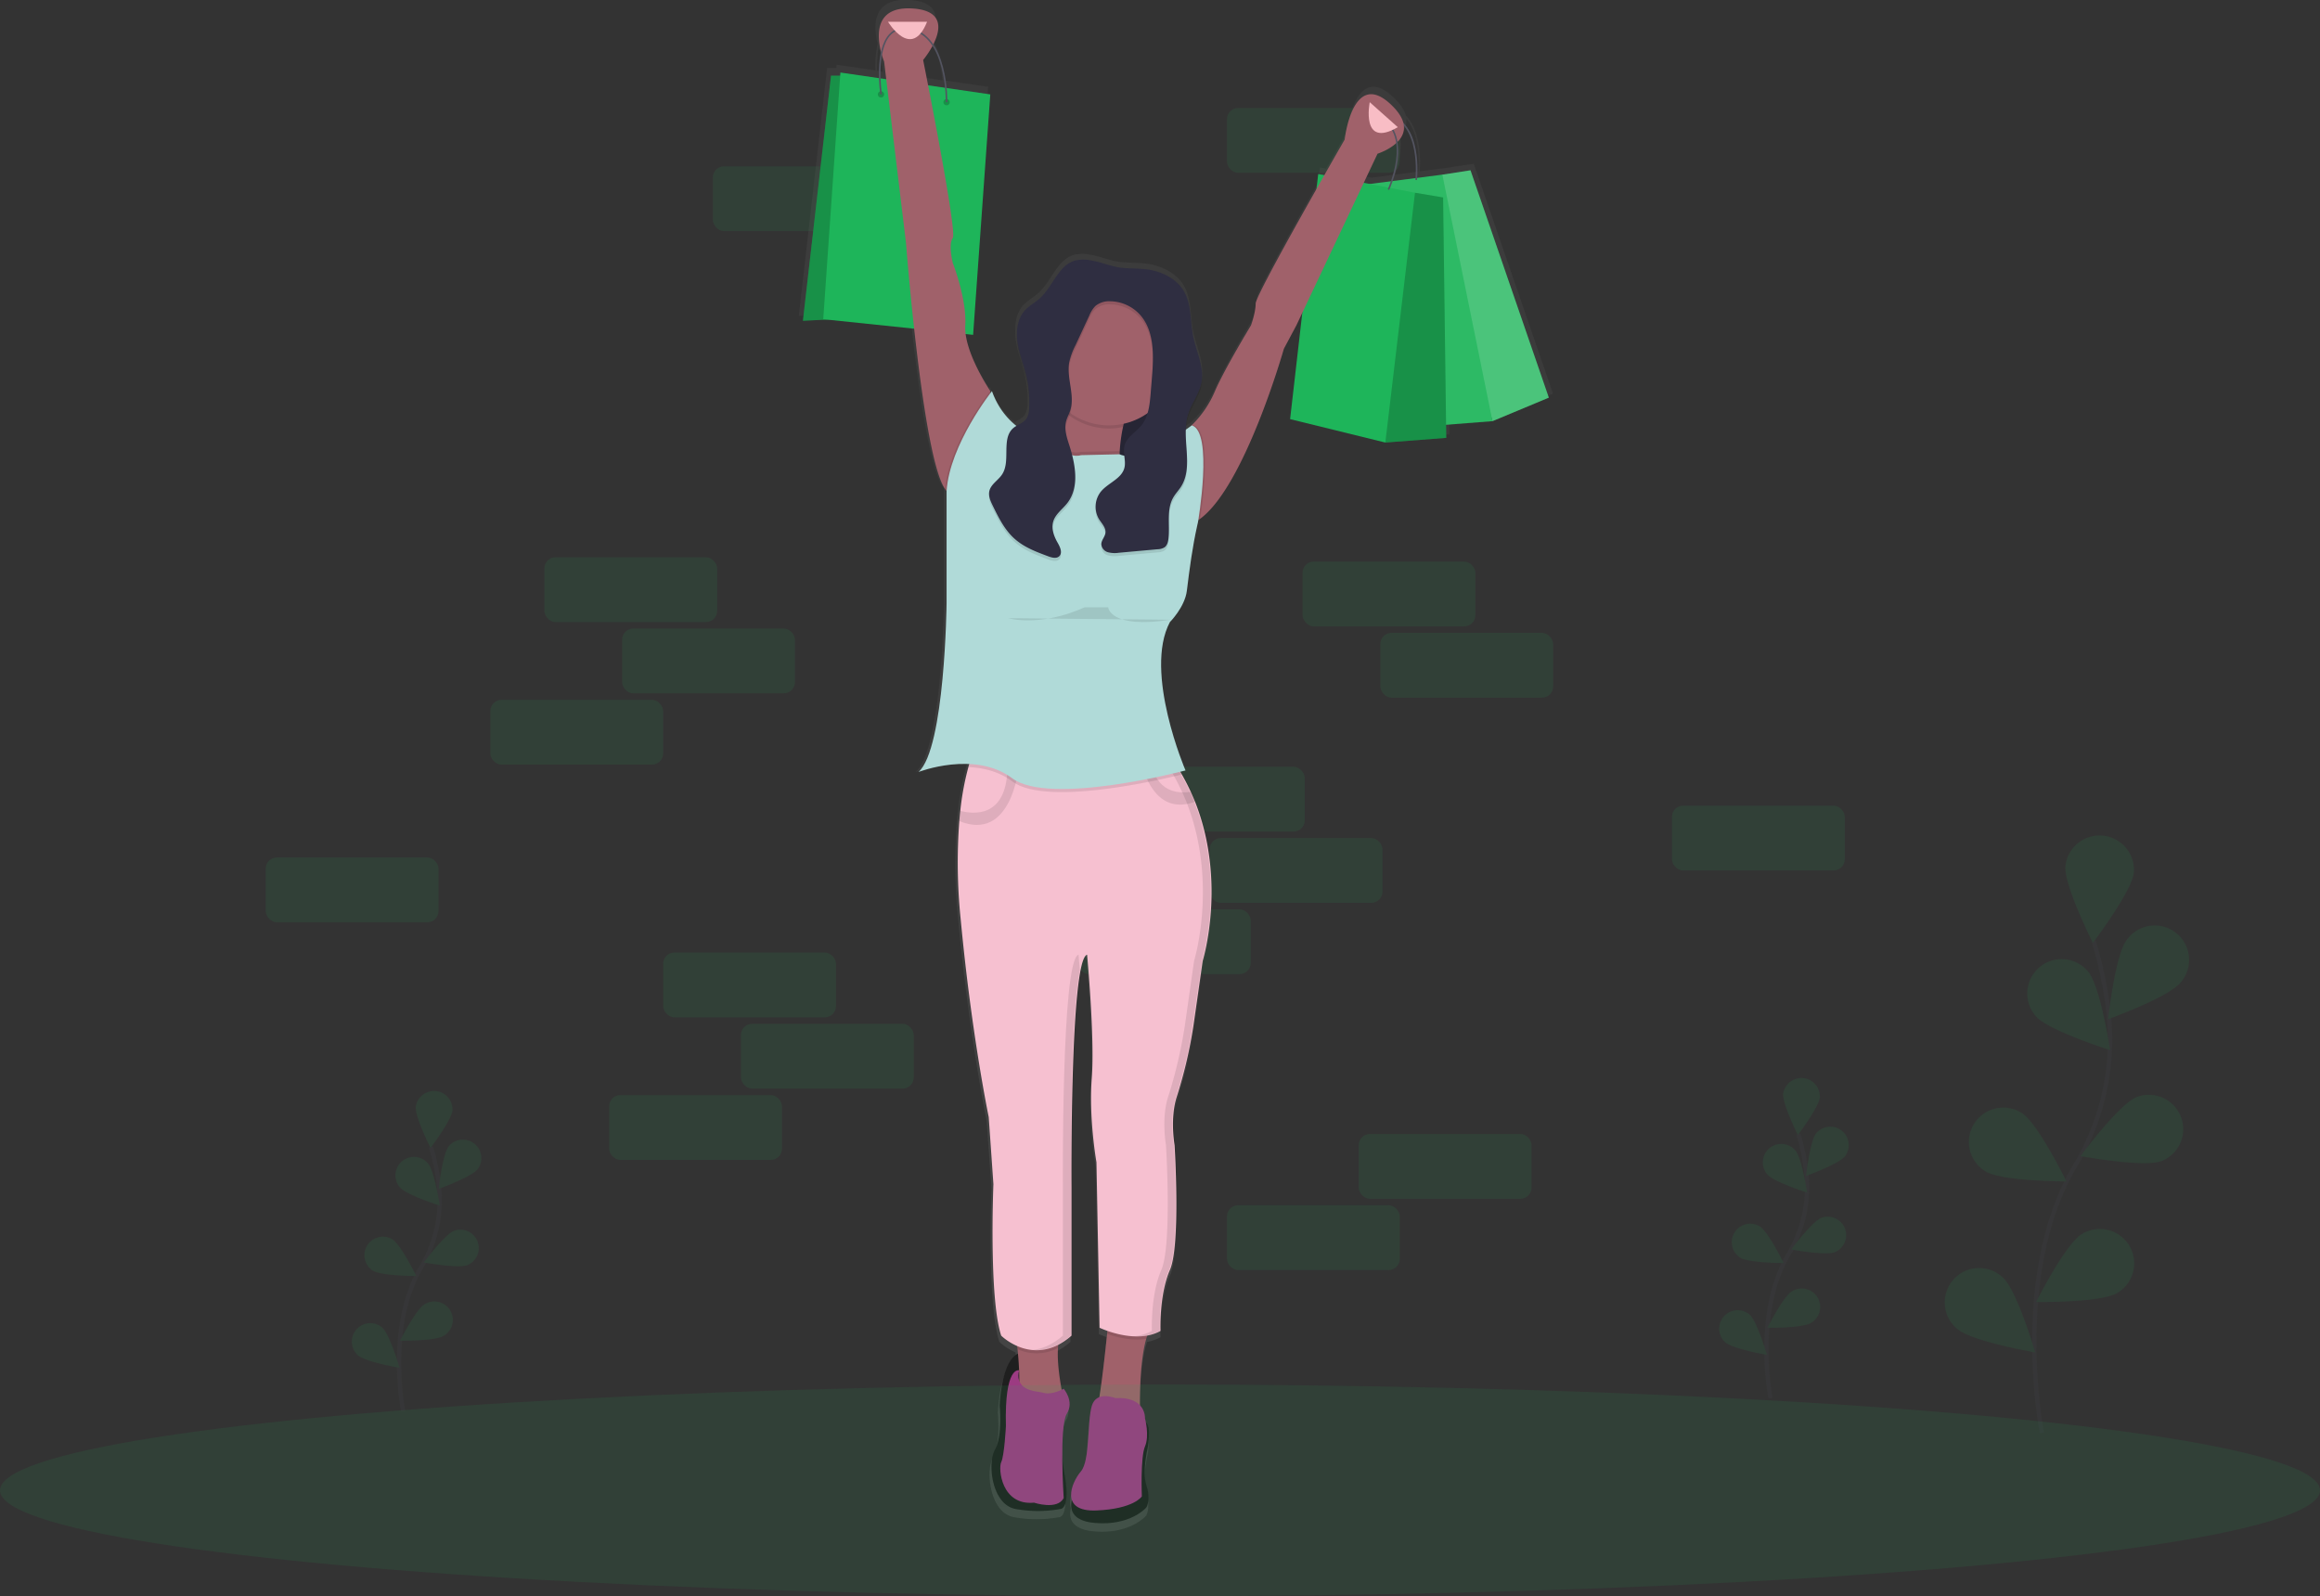 <?xml version="1.0" encoding="UTF-8" standalone="no"?>
<svg
   xmlns:dc="http://purl.org/dc/elements/1.1/"
   xmlns:cc="http://creativecommons.org/ns#"
   xmlns:rdf="http://www.w3.org/1999/02/22-rdf-syntax-ns#"
   xmlns:svg="http://www.w3.org/2000/svg"
   xmlns="http://www.w3.org/2000/svg"
   xmlns:sodipodi="http://sodipodi.sourceforge.net/DTD/sodipodi-0.dtd"
   xmlns:inkscape="http://www.inkscape.org/namespaces/inkscape"
   id="c9533a1a-3341-4132-b58a-1916f0ec6876"
   data-name="Layer 1"
   width="1074"
   height="739"
   viewBox="0 0 1074 739"
   version="1.1"
   sodipodi:docname="successful_purchase.svg"
   inkscape:version="0.92.5 (2060ec1f9f, 2020-04-08)">
  <rect x="0" y="0" width="1074" height="739" fill="#333333" stroke="none"/>
  <sodipodi:namedview
     pagecolor="#ffffff"
     bordercolor="#666666"
     borderopacity="1"
     objecttolerance="10"
     gridtolerance="10"
     guidetolerance="10"
     inkscape:pageopacity="0"
     inkscape:pageshadow="2"
     inkscape:window-width="1360"
     inkscape:window-height="715"
     id="namedview202"
     showgrid="false"
     inkscape:zoom="0.39503172"
     inkscape:cx="801.81782"
     inkscape:cy="255.95769"
     inkscape:window-x="0"
     inkscape:window-y="24"
     inkscape:window-maximized="1"
     inkscape:current-layer="c9533a1a-3341-4132-b58a-1916f0ec6876" />
  <defs
     id="defs9">
    <linearGradient
       id="cf277671-cf0a-49c3-95f9-02fb51e7bec0"
       x1="607.35"
       y1="789.64"
       x2="607.35"
       y2="80.5"
       gradientUnits="userSpaceOnUse">
      <stop
         offset="0"
         stop-color="gray"
         stop-opacity="0.25"
         id="stop2" />
      <stop
         offset="0.54"
         stop-color="gray"
         stop-opacity="0.12"
         id="stop4" />
      <stop
         offset="1"
         stop-color="gray"
         stop-opacity="0.1"
         id="stop6" />
    </linearGradient>
  </defs>
  <title
     id="title11">successful purchase</title>
  <rect
     x="330"
     y="77"
     width="80"
     height="30"
     rx="5.17"
     ry="5.17"
     fill="#1eb55a"
     opacity="0.1"
     id="rect13" />
  <rect
     x="568"
     y="50"
     width="80"
     height="30"
     rx="5.17"
     ry="5.17"
     fill="#1eb55a"
     opacity="0.1"
     id="rect15" />
  <rect
     x="524"
     y="355"
     width="80"
     height="30"
     rx="5.17"
     ry="5.17"
     fill="#1eb55a"
     opacity="0.1"
     id="rect17" />
  <rect
     x="560"
     y="388"
     width="80"
     height="30"
     rx="5.17"
     ry="5.17"
     fill="#1eb55a"
     opacity="0.1"
     id="rect19" />
  <rect
     x="774"
     y="373"
     width="80"
     height="30"
     rx="5.17"
     ry="5.17"
     fill="#1eb55a"
     opacity="0.1"
     id="rect21" />
  <rect
     x="123"
     y="397"
     width="80"
     height="30"
     rx="5.17"
     ry="5.17"
     fill="#1eb55a"
     opacity="0.1"
     id="rect23" />
  <rect
     x="499"
     y="421"
     width="80"
     height="30"
     rx="5.17"
     ry="5.17"
     fill="#1eb55a"
     opacity="0.1"
     id="rect25" />
  <path
     d="M781.91,262.71,745.25,156.29l-13.18,2-11.8,1.51c.3-4,.82-18.36-6.5-25.89-.71-2.58-2.58-5.51-6.18-8.81-17.54-16.08-21.19,16.81-21.19,16.81s-4,6.94-9.51,16.64L674,158l-.82,7.16c-12.2,21.57-28.41,50.76-28.41,53.5,0,4.39-2.19,10.23-2.19,10.23s-12.42,20.46-16.81,30.7a49.09,49.09,0,0,1-11,16.08s-1.06.81-2.8,2a25,25,0,0,1,1-5.71c1.6-5.23,5.32-9.71,6.31-15.09a17.62,17.62,0,0,0,.26-3.91c.23-6.31-2.84-12.52-4.12-18.83-1.49-7.31-.69-15.36-4.59-21.71-3-4.85-8.32-7.87-13.85-9.26-5.08-1.27-10.08-.82-15.2-1.36-4.7-.5-9.19-2.58-13.89-3.35a17.93,17.93,0,0,0-7.62,0c-7.95,2.19-10.44,12.21-16.58,17.72-2.21,2-4.92,3.38-6.92,5.57-2.91,3.19-3.92,7.64-3.77,12a25.56,25.56,0,0,0,.26,4.37c.76,5.23,2.78,10.18,4,15.31a53,53,0,0,1,1.49,11.59c0,.88,0,1.76-.08,2.63a9.23,9.23,0,0,1-1.35,5c-1.11,1.53-2.94,2.27-4.57,3.25a35.45,35.45,0,0,1-11.52-16.34s-.27.34-.73,1v-1s-10-14.68-11.52-26.67l3.48.36,8-112.55-20.43-3c-.57-5.81-2.12-14.24-6.23-20.39,3.43-6.76,5.16-15.91-9.88-16.82-17.6-1.07-16.52,12.64-14.65,20.14a50.45,50.45,0,0,0-1,12.45l-18-2.62-.1,1.46h-4.28L432.79,226.73l11.16-.56,40.9,4.26c3.27,29.73,8.41,66.47,14.51,75.13a7.39,7.39,0,0,0,.67.83V359s-.73,68-13.16,78.93a65,65,0,0,1,23.78-3.73c-.14.45-.28.93-.42,1.44a127.58,127.58,0,0,0-3.79,20.48q-.26,2.29-.47,4.78a257.87,257.87,0,0,0,.63,45.73c5.12,54.08,13.16,92.82,13.16,92.82L522,630.89s-2.19,53.35,3.65,70.89a26.47,26.47,0,0,0,7.48,4.85c.05.5.11,1,.16,1.53s.13,1.35.2,2.05c-2.62,1.19-7.51,5.91-8.57,24.45,0,0,1.46,13.89-2.19,20.46s-1.46,25.58,9.5,27.77a58.57,58.57,0,0,0,21.19,0s5.12,0,1.46-18.27l-.64-4.68c-.08-9.05.3-18.74,2.1-21.63,3.65-5.85-1.46-11.69-1.46-11.69s-.36.2-.95.47c-.94-5.05-2.17-13.25-1.73-19.51,0-.53.09-1,.15-1.55a30.78,30.78,0,0,0,6.19-4.27V632.35s-.73-106.7,7.31-108.9c0,0,3.65,38.73,2.19,57.74s2.19,39.47,2.19,39.47l1.46,77.47s1.4.67,3.66,1.46l-.15,1.41c-.89,8.61-2.32,21.61-3.62,29.57a5.88,5.88,0,0,0-3.55,4.1c-2.19,7.31-.73,25.58-5.12,30.7-2.59,3-5.69,9.11-4.17,13.43-.95,3.79-.53,9.71,10.75,10.69,16.81,1.46,24.12-7.31,24.12-7.31s2.19-3.65,0-10.23.73-18.27.73-18.27,1.57-9.92-1-11.22c-.22-1.18-.42-1.93-.42-1.93a8.8,8.8,0,0,0-2.31-6.08c-.06-7.65.25-21.8,2.94-31.12.16-.53.32-1,.49-1.55a19.74,19.74,0,0,0,6.18-2.17s-.73-16.81,4.39-28.5,2.19-58.47,2.19-58.47-2.19-12.29.9-22.25a218.32,218.32,0,0,0,7.94-33.8l4.31-30.19s11.35-36.75-3.6-74.47c-.61-1.56-1.28-3.12-2-4.68-1.24-2.71-2.62-5.43-4.16-8.13-.24-.42-.5-.85-.75-1.27,1.57-.39,2.46-.62,2.46-.62s-19.73-46-7.31-69.43c0,0,7-7,8-14.69,1.24-10.17,2.59-20.33,4.81-30.33l.39-1.76s.06-.34.16-.95c.28-.18.55-.37.82-.57,21.06-15.38,39.22-79.6,39.22-79.6l5.85-11,2.78-5.88-5.7,49.73,44.58,11,28.5-2.19-.08-6.13,21.72-1.69Zm-282.6-145-7.92-1.16c-1.39-7.15-2.33-11.84-2.33-11.84a43.44,43.44,0,0,0,4.39-6.57C497.28,104,498.75,112,499.31,117.67Zm-29.58-15.35c.55,1.88,1.05,3.09,1.05,3.09l1,8.25-2.7-.39A54.19,54.19,0,0,1,469.74,102.32Zm249.8,57.61-10.72,1.38c1.51-4.44,3.38-11.72,2.29-18.31a9.19,9.19,0,0,0,2.94-7.65C720.41,143,719.81,156.44,719.53,159.94Zm-17.8-11.41a26.56,26.56,0,0,0,8.73-4.91c.92,6.47-1,13.58-2.46,17.8l-10,1.28-2.76-.53Z"
     transform="translate(-63 -80.5)"
     fill="url(#cf277671-cf0a-49c3-95f9-02fb51e7bec0)"
     id="path27" />
  <polygon
     points="717 184.1 690.91 194.99 660.6 89.3 667.71 80.86 680.74 78.84 717 184.1"
     fill="#1eb55a"
     id="polygon29" />
  <polygon
     points="717 184.1 690.91 194.99 660.6 89.3 667.71 80.86 680.74 78.84 717 184.1"
     fill="#fff"
     opacity="0.2"
     id="polygon31" />
  <polygon
     points="667.71 80.86 622.43 86.67 645.64 198.51 690.91 194.99 667.71 80.86"
     fill="#1eb55a"
     id="polygon33" />
  <polygon
     points="667.71 80.86 622.43 86.67 645.64 198.51 690.91 194.99 667.71 80.86"
     fill="#fff"
     opacity="0.07"
     id="polygon35" />
  <path
     d="M718.94,163.88l-.72-.09c0-.27,3-26.67-13.57-30l.14-.71C722.07,136.55,719,163.61,718.94,163.88Z"
     transform="translate(-63 -80.5)"
     fill="#535461"
     id="path37" />
  <rect
     x="488.44"
     y="160.44"
     width="49.88"
     height="73.01"
     id="rect39"
     style="display:inline;fill:#2f2e41;fill-opacity:1" />
  <rect
     x="488.44"
     y="160.44"
     width="49.88"
     height="73.01"
     id="rect41"
     style="display:inline;opacity:0.2" />
  <polygon
     points="669.51 202.72 641.32 204.89 645.66 95.02 655.05 89.24 668.06 91.41 669.51 202.72"
     fill="#1eb55a"
     id="polygon43" />
  <polygon
     points="669.51 202.72 641.32 204.89 645.66 95.02 655.05 89.24 668.06 91.41 669.51 202.72"
     opacity="0.2"
     id="polygon45" />
  <polygon
     points="655.05 89.24 610.24 80.56 597.23 194.05 641.32 204.89 655.05 89.24"
     fill="#1eb55a"
     id="polygon47" />
  <polygon
     points="391.22 35.03 384.71 35.03 371.7 148.51 400.61 147.07 391.22 35.03"
     fill="#1eb55a"
     id="polygon49" />
  <polygon
     points="391.22 35.03 384.71 35.03 371.7 148.51 400.61 147.07 391.22 35.03"
     opacity="0.2"
     id="polygon51" />
  <polygon
     points="389.05 33.58 381.1 147.79 450.49 155.02 458.44 43.7 389.05 33.58"
     fill="#1eb55a"
     id="polygon53" />
  <path
     d="M535.9,706.81s-8.67-.72-10.12,24.58c0,0,1.45,13.73-2.17,20.24s-1.45,25.3,9.4,27.47a57.93,57.93,0,0,0,21,0s5.06,0,1.45-18.07l-7.23-52.77Z"
     transform="translate(-63 -80.5)"
     fill="#5c3d53"
     id="path55"
     style="fill:#212121;fill-opacity:1" />
  <path
     d="M535.9,706.81s-8.67-.72-10.12,24.58c0,0,1.45,13.73-2.17,20.24s-1.45,25.3,9.4,27.47a57.93,57.93,0,0,0,21,0s5.06,0,1.45-18.07l-7.23-52.77Z"
     transform="translate(-63 -80.5)"
     opacity="0.05"
     id="path57" />
  <path
     d="M581.35,289.4c-.62,10.76,1.53,17,1.53,17l-18.79,5.06s-31.08,4.34-18.79-8c4.25-4.25,6.34-11.54,7.25-19.24a106.62,106.62,0,0,0,.53-15.84,141.2,141.2,0,0,0-1.28-14.8s45.54-15.9,35.42,10.12a92.54,92.54,0,0,0-4.35,14.5A76.45,76.45,0,0,0,581.35,289.4Z"
     transform="translate(-63 -80.5)"
     fill="#f8bdc5"
     id="path59"
     style="fill:#a0616a;fill-opacity:1" />
  <path
     d="M587.22,263.71a92.54,92.54,0,0,0-4.35,14.5,31.14,31.14,0,0,1-29.79-9.82,141.2,141.2,0,0,0-1.28-14.8S597.34,237.69,587.22,263.71Z"
     transform="translate(-63 -80.5)"
     opacity="0.1"
     id="path61" />
  <circle
     cx="513.38"
     cy="165.86"
     r="31.08"
     fill="#f8bdc5"
     id="circle63"
     style="fill:#a0616a;fill-opacity:1" />
  <path
     d="M521.44,261.54v9.4l-15.9,41.2-4.34-4.34a7.3,7.3,0,0,1-.66-.82c-10.5-14.92-18.14-114.11-18.14-114.11L472.29,109s-10.84-26,13-24.58,5.06,23.85,5.06,23.85,15.9,79.51,13.73,82.4,0,11.57,0,11.57,6.51,16.63,5.78,28.91S521.44,261.54,521.44,261.54Z"
     transform="translate(-63 -80.5)"
     fill="#f8bdc5"
     id="path65"
     style="fill:#a0616a;fill-opacity:1" />
  <path
     d="M700.7,151.67l-37.59,79.51L657.33,242s-18,63.52-38.79,78.73a19,19,0,0,1-3.86,2.23l-4.34-34.7,4-10.08.3-.77a48.55,48.55,0,0,0,10.84-15.9c4.34-10.12,16.63-30.36,16.63-30.36s2.17-5.78,2.17-10.12,41.2-75.9,41.2-75.9,3.61-32.53,21-16.63S700.7,151.67,700.7,151.67Z"
     transform="translate(-63 -80.5)"
     fill="#f8bdc5"
     id="path67"
     style="fill:#a0616a;fill-opacity:1" />
  <path
     d="M555.41,728.49s-24.58,10.12-21.69.72c1.76-5.7,1.11-16.47.33-24-.5-4.91-1.06-8.49-1.06-8.49l21,2.17a17,17,0,0,0-1.21,5.75C552.09,714.23,555.41,728.49,555.41,728.49Z"
     transform="translate(-63 -80.5)"
     fill="#f8bdc5"
     id="path69"
     style="fill:#a0616a;fill-opacity:1" />
  <path
     d="M593.63,700.37c-3.79,13.16-2.8,36.08-2.8,36.08s-22.41,2.89-20.24-2.89c1.51-4,3.72-23.82,4.92-35.47.53-5.09.86-8.62.86-8.62l20.24,4.34A20.22,20.22,0,0,0,593.63,700.37Z"
     transform="translate(-63 -80.5)"
     fill="#f8bdc5"
     id="path71"
     style="fill:#a0616a;fill-opacity:1" />
  <path
     d="M533,696.69l21,2.17a17,17,0,0,0-1.21,5.75,21.43,21.43,0,0,1-18.7.57C533.56,700.26,533,696.69,533,696.69Z"
     transform="translate(-63 -80.5)"
     opacity="0.1"
     id="path73" />
  <path
     d="M596.62,693.8a20.22,20.22,0,0,0-3,6.57c-6.83,1.1-14-.83-18.11-2.28.53-5.09.86-8.62.86-8.62Z"
     transform="translate(-63 -80.5)"
     opacity="0.1"
     id="path75" />
  <path
     d="M619.75,525.37l-4.26,29.86a215.92,215.92,0,0,1-7.86,33.43c-3.06,9.85-.89,22-.89,22s2.89,46.26-2.17,57.83-4.34,28.19-4.34,28.19c-11.57,6.51-28.19-1.45-28.19-1.45l-1.45-76.62s-3.61-20.24-2.17-39-2.17-57.1-2.17-57.1c-8,2.17-7.23,107.7-7.23,107.7v68.67c-17.35,15.18-32.53,0-32.53,0-5.78-17.35-3.61-70.12-3.61-70.12l-2.17-31.08s-8-38.31-13-91.8a255,255,0,0,1-.62-45.23q.21-2.46.46-4.73a126.18,126.18,0,0,1,3.74-20.25,45.58,45.58,0,0,1,2.2-6.41l77.67,3.61,4.58.21,11,.51c1.2,1.81,2.33,3.65,3.38,5.49,1.52,2.67,2.89,5.36,4.11,8,.7,1.54,1.36,3.09,2,4.63C631,489,619.75,525.37,619.75,525.37Z"
     transform="translate(-63 -80.5)"
     fill="#5e52ad"
     id="path77"
     style="fill:#f6c0d0;fill-opacity:1" />
  <path
     d="M534.45,436.47s-3.4,34-27.37,24.16q.21-2.46.46-4.73c5.64,1.53,21.25,3.64,21.84-19.44Z"
     transform="translate(-63 -80.5)"
     opacity="0.1"
     id="path79" />
  <path
     d="M616.19,451.72c-16.6,5.93-22.86-9.86-25-18.87l4.58.21c2.49,14.17,12.43,15,18.48,14C614.93,448.64,615.58,450.19,616.19,451.72Z"
     transform="translate(-63 -80.5)"
     opacity="0.1"
     id="path81" />
  <path
     d="M542.34,724.65c-3.69-.58-9.33-2.61-7.56-9.7,0,0-6.83-2.36-6.11,25.83,0,0-.72,13.73-2.17,16.63s0,20.24,15.18,18.79c0,0,10.84,3.61,13.73-2.17,0,0-2.17-33.25,1.45-39s-1.45-11.57-1.45-11.57-5.12,2.84-8.8,2C545.21,725.07,543.77,724.88,542.34,724.65Z"
     transform="translate(-63 -80.5)"
     fill="#5c3d53"
     id="path83"
     style="fill:#9c3b82;fill-opacity:1" />
  <path
     d="M560.47,771.86s-7.23,12.29,9.4,13.73,23.85-7.23,23.85-7.23,2.17-3.61,0-10.12.72-18.07.72-18.07,2.17-13.73-2.89-10.84S560.47,771.86,560.47,771.86Z"
     transform="translate(-63 -80.5)"
     fill="#5c3d53"
     id="path85"
     style="fill:#212121;fill-opacity:1" />
  <path
     d="m 560.47,771.86 c 0,0 -7.23,12.29 9.4,13.73 16.63,1.44 23.85,-7.23 23.85,-7.23 0,0 2.17,-3.61 0,-10.12 -2.17,-6.51 0.72,-18.07 0.72,-18.07 0,0 2.17,-13.73 -2.89,-10.84 -5.06,2.89 -31.08,32.53 -31.08,32.53 z"
     transform="translate(-63,-80.5)"
     id="path87"
     inkscape:connector-curvature="0"
     style="display:inline;opacity:0.05" />
  <path
     d="M579.27,727.77s-8.67-3.61-10.84,3.61-.72,25.3-5.06,30.36-10.12,18.79,7.23,18.07,21-6.51,21-6.51-.72-18.07,1.45-23.13,0-13,0-13S593.72,727,579.27,727.77Z"
     transform="translate(-63 -80.5)"
     fill="#5c3d53"
     id="path89"
     style="fill:#9c3b82;fill-opacity:1" />
  <circle
     cx="407.84"
     cy="43.7"
     r="1.45"
     opacity="0.2"
     id="circle91" />
  <circle
     cx="438.2"
     cy="47.31"
     r="1.45"
     opacity="0.2"
     id="circle93" />
  <path
     d="M501.56,127.82l-.72,0c0-.31.51-30.8-17-33.61-3.45-.55-6.27.23-8.38,2.32-7.23,7.17-4.24,27.42-4.21,27.62l-.71.11c-.13-.85-3.07-20.82,4.42-28.24,2.28-2.27,5.32-3.12,9-2.53C502.08,96.39,501.57,127.51,501.56,127.82Z"
     transform="translate(-63 -80.5)"
     fill="#535461"
     id="path95" />
  <path
     d="M706.09,168.45l-.65-.31c.11-.24,11.25-24.37-3.47-32.78l.36-.63C717.62,143.47,706.21,168.2,706.09,168.45Z"
     transform="translate(-63 -80.5)"
     fill="#535461"
     id="path97" />
  <path
     d="M582.88,306.36l-18.79,5.06s-31.08,4.34-18.79-8c4.25-4.25,6.34-11.54,7.25-19.24,4.91,7.7,10.82,5.51,10.82,5.51l17.92-.35.07,0C580.73,300.16,582.88,306.36,582.88,306.36Z"
     transform="translate(-63 -80.5)"
     opacity="0.1"
     id="path99" />
  <path
     d="M618.55,320.75a19,19,0,0,1-3.86,2.23l-4.34-34.7,4-10.08,1-.77C624.38,280,619.72,313.24,618.55,320.75Z"
     transform="translate(-63 -80.5)"
     opacity="0.1"
     id="path101" />
  <path
     d="M521.44,261.54v9.4l-15.9,41.2-4.34-4.34a7.3,7.3,0,0,1-.66-.82C502.42,285.5,521.44,261.54,521.44,261.54Z"
     transform="translate(-63 -80.5)"
     opacity="0.1"
     id="path103" />
  <path
     d="M610.11,439.06c-10.11,2.53-62.89,14.93-78.55,3.19-6.18-4.63-13.46-6.33-20.27-6.6a45.58,45.58,0,0,1,2.2-6.41l77.67,3.61,4.58.21,11,.51C607.94,435.39,609.06,437.22,610.11,439.06Z"
     transform="translate(-63 -80.5)"
     opacity="0.1"
     id="path105" />
  <path
     d="M474.1,90.59s10.84,18.07,18.07,0"
     transform="translate(-63 -80.5)"
     fill="#f8bdc5"
     id="path107" />
  <path
     d="M697.09,127.81s-4.34,21.69,13,11.57"
     transform="translate(-63 -80.5)"
     fill="#f8bdc5"
     id="path109" />
  <g
     id="g115"
     style="opacity:0.1">
    <path
       d="m 562.89,529.64 c -0.35,-4.4 -0.61,-7.15 -0.61,-7.15 -8,2.17 -7.23,107.7 -7.23,107.7 v 68.67 c -5.08,4.44 -10,6.28 -14.35,6.67 5.22,0.46 11.44,-1 18,-6.67 v -68.67 c 0,0 -0.56,-76.47 4.19,-100.55 z"
       transform="translate(-63,-80.5)"
       id="path111"
       inkscape:connector-curvature="0" />
    <path
       d="m 615.83,451.72 c -0.61,-1.54 -1.26,-3.09 -2,-4.63 -1.22,-2.68 -2.59,-5.37 -4.11,-8 -1,-1.84 -2.18,-3.67 -3.38,-5.49 l -11,-0.51 -4.58,-0.21 -77.67,-3.61 -0.07,0.16 74.13,3.45 4.58,0.21 11,0.51 c 1.2,1.81 2.33,3.65 3.38,5.49 1.52,2.67 2.89,5.36 4.11,8 0.7,1.54 1.36,3.09 2,4.63 14.78,37.3 3.56,73.65 3.56,73.65 l -4.26,29.86 a 215.92,215.92 0 0 1 -7.86,33.43 c -3.06,9.85 -0.89,22 -0.89,22 0,0 2.89,46.26 -2.17,57.83 -5.06,11.57 -4.34,28.19 -4.34,28.19 a 21,21 0 0 1 -9.06,2.5 23,23 0 0 0 12.67,-2.5 c 0,0 -0.72,-16.63 4.34,-28.19 5.06,-11.56 2.17,-57.83 2.17,-57.83 0,0 -2.17,-12.16 0.89,-22 a 215.92,215.92 0 0 0 7.86,-33.43 l 4.26,-29.86 c 0,0 11.22,-36.37 -3.56,-73.65 z"
       transform="translate(-63,-80.5)"
       id="path113"
       inkscape:connector-curvature="0" />
  </g>
  <path
     d="M581.29,290.82c10,4.71,33.4-13.38,33.4-13.38,10.12,2.89,2.89,44.82,2.89,44.82l-.39,1.74c-2.2,9.89-3.53,19.94-4.76,30-.93,7.59-7.86,14.53-7.86,14.53-12.29,23.13,7.23,68.67,7.23,68.67s-62.89,16.63-80.23,3.61-43.37-2.89-43.37-2.89c12.29-10.84,13-78.07,13-78.07v-52c1.45-21.69,21-46.26,21-46.26,8,22.41,30.23,23.89,30.23,23.89,4.93,8,11,5.75,11,5.75Z"
     transform="translate(-63 -80.5)"
     fill="#eb6475"
     id="path117"
     style="fill:#b0dad8;fill-opacity:1;opacity:1" />
  <path
     d="M568.29,202.56a17.73,17.73,0,0,0-7.53,0c-7.86,2.17-10.33,12.08-16.4,17.52-2.18,2-4.87,3.34-6.85,5.51-3.52,3.86-4.23,9.58-3.48,14.75s2.75,10.07,4,15.14A52.39,52.39,0,0,1,539.42,271a9.13,9.13,0,0,1-1.34,4.91c-1.45,2-4.12,2.63-6,4.23-5.74,4.94-1,15.19-5.21,21.5-1.81,2.73-5.2,4.53-5.89,7.73-.49,2.27.55,4.56,1.57,6.65,2.68,5.5,5.46,11.15,10,15.25s10.15,6.16,15.73,8.25c1.69.63,3.81,1.18,5.1-.07,1.59-1.56.39-4.2-.71-6.13-1.74-3-3.1-6.62-2.08-10s4.29-5.62,6.49-8.44c5.67-7.3,3.81-17.78,1-26.58-1.19-3.71-2.53-7.66-1.52-11.43.43-1.62,1.28-3.09,1.82-4.68,2.4-7.08-1.63-14.85-.45-22.23a31.93,31.93,0,0,1,3-8.27l6.35-13.65a13.49,13.49,0,0,1,2.81-4.42,10,10,0,0,1,7-2.18,19,19,0,0,1,13.63,6.21c6.8,7.56,6.37,19,5.55,29.08l-.59,7.28c-.43,5.24-1,10.83-4.3,14.91-2.57,3.16-6.72,5.31-7.78,9.25-.92,3.39.81,7.07-.1,10.46-1.36,5.07-7.62,6.9-10.93,11a11.25,11.25,0,0,0-.82,12.65c1.26,2,3.27,4,3,6.35-.23,1.89-1.93,3.42-1.92,5.32a4.23,4.23,0,0,0,3.07,3.67,12.4,12.4,0,0,0,5.07.24l17.93-1.62a6.31,6.31,0,0,0,3.19-.88c1.25-.9,1.66-2.56,1.83-4.09.72-6.38-1-13.35,2.19-18.93,1-1.79,2.47-3.28,3.58-5,6.12-9.6-.05-22.62,3.28-33.51,1.58-5.17,5.26-9.61,6.24-14.92,1.3-7.08-2.39-14-3.82-21-1.47-7.23-.68-15.19-4.54-21.48-2.95-4.8-8.23-7.79-13.69-9.16-5-1.26-10-.81-15-1.35C577.38,205.37,572.94,203.31,568.29,202.56Z"
     transform="translate(-63 -80.5)"
     opacity="0.1"
     id="path119" />
  <path
     d="M568.29,201.11a17.73,17.73,0,0,0-7.53,0c-7.86,2.17-10.33,12.08-16.4,17.52-2.18,2-4.87,3.34-6.85,5.51-3.52,3.86-4.23,9.58-3.48,14.75s2.75,10.07,4,15.14a52.39,52.39,0,0,1,1.39,15.52,9.13,9.13,0,0,1-1.34,4.91c-1.45,2-4.12,2.63-6,4.23-5.74,4.94-1,15.19-5.21,21.5-1.81,2.73-5.2,4.53-5.89,7.73-.49,2.27.55,4.56,1.57,6.65,2.68,5.5,5.46,11.15,10,15.25s10.15,6.16,15.73,8.25c1.69.63,3.81,1.18,5.1-.07,1.59-1.56.39-4.2-.71-6.13-1.74-3-3.1-6.62-2.08-10s4.29-5.62,6.49-8.44c5.67-7.3,3.81-17.78,1-26.58-1.19-3.71-2.53-7.66-1.52-11.43.43-1.62,1.28-3.09,1.82-4.68,2.4-7.08-1.63-14.85-.45-22.23a31.93,31.93,0,0,1,3-8.27l6.35-13.65a13.49,13.49,0,0,1,2.81-4.42,10,10,0,0,1,7-2.18,19,19,0,0,1,13.63,6.21c6.8,7.56,6.37,19,5.55,29.08l-.59,7.28c-.43,5.24-1,10.83-4.3,14.91-2.57,3.16-6.72,5.31-7.78,9.25-.92,3.39.81,7.07-.1,10.46-1.36,5.07-7.62,6.9-10.93,11a11.25,11.25,0,0,0-.82,12.65c1.26,2,3.27,4,3,6.35-.23,1.89-1.93,3.42-1.92,5.32a4.23,4.23,0,0,0,3.07,3.67,12.4,12.4,0,0,0,5.07.24l17.93-1.62a6.31,6.31,0,0,0,3.19-.88c1.25-.9,1.66-2.56,1.83-4.09.72-6.38-1-13.35,2.19-18.93,1-1.79,2.47-3.28,3.58-5,6.12-9.6-.05-22.62,3.28-33.51,1.58-5.17,5.26-9.61,6.24-14.92,1.3-7.08-2.39-14-3.82-21-1.47-7.23-.68-15.19-4.54-21.48-2.95-4.8-8.23-7.79-13.69-9.16-5-1.26-10-.81-15-1.35C577.38,203.93,572.94,201.87,568.29,201.11Z"
     transform="translate(-63 -80.5)"
     fill="#774e55"
     id="path121"
     style="fill:#2f2e41;fill-opacity:1" />
  <path
     d="M529.75,366.71s14.46,4.34,35.42-5.06H576s.72,10.12,28.91,5.78"
     transform="translate(-63 -80.5)"
     opacity="0.1"
     id="path123" />
  <ellipse
     cx="537"
     cy="690"
     rx="537"
     ry="49"
     fill="#1eb55a"
     opacity="0.1"
     id="ellipse125" />
  <rect
     x="252"
     y="258"
     width="80"
     height="30"
     rx="5.17"
     ry="5.17"
     fill="#1eb55a"
     opacity="0.1"
     id="rect127" />
  <rect
     x="288"
     y="291"
     width="80"
     height="30"
     rx="5.17"
     ry="5.17"
     fill="#1eb55a"
     opacity="0.1"
     id="rect129" />
  <rect
     x="603"
     y="260"
     width="80"
     height="30"
     rx="5.17"
     ry="5.17"
     fill="#1eb55a"
     opacity="0.1"
     id="rect131" />
  <rect
     x="639"
     y="293"
     width="80"
     height="30"
     rx="5.17"
     ry="5.17"
     fill="#1eb55a"
     opacity="0.1"
     id="rect133" />
  <rect
     x="227"
     y="324"
     width="80"
     height="30"
     rx="5.17"
     ry="5.17"
     fill="#1eb55a"
     opacity="0.1"
     id="rect135" />
  <rect
     x="307"
     y="441"
     width="80"
     height="30"
     rx="5.17"
     ry="5.17"
     fill="#1eb55a"
     opacity="0.1"
     id="rect137" />
  <rect
     x="343"
     y="474"
     width="80"
     height="30"
     rx="5.17"
     ry="5.17"
     fill="#1eb55a"
     opacity="0.1"
     id="rect139" />
  <rect
     x="282"
     y="507"
     width="80"
     height="30"
     rx="5.17"
     ry="5.17"
     fill="#1eb55a"
     opacity="0.1"
     id="rect141" />
  <rect
     x="629"
     y="525"
     width="80"
     height="30"
     rx="5.17"
     ry="5.17"
     fill="#1eb55a"
     opacity="0.1"
     id="rect143" />
  <rect
     x="568"
     y="558"
     width="80"
     height="30"
     rx="5.17"
     ry="5.17"
     fill="#1eb55a"
     opacity="0.1"
     id="rect145" />
  <g
     opacity="0.1"
     id="g163">
    <path
       d="M1008.26,743.89s-14.48-73.36,15.34-123.64a113.3,113.3,0,0,0,15.63-69.94,190.55,190.55,0,0,0-7-34.14"
       transform="translate(-63 -80.5)"
       fill="none"
       stroke="#535461"
       stroke-miterlimit="10"
       stroke-width="2"
       id="path147" />
    <path
       d="M1050.85,484.37c-.8,8.75-19,32.68-19,32.68s-13.52-26.84-12.71-35.6a15.92,15.92,0,0,1,31.7,2.91Z"
       transform="translate(-63 -80.5)"
       fill="#1eb55a"
       id="path149" />
    <path
       d="M1072.6,535.27c-5.43,6.91-33.7,17.12-33.7,17.12s3.24-29.88,8.67-36.79a15.92,15.92,0,1,1,25,19.67Z"
       transform="translate(-63 -80.5)"
       fill="#1eb55a"
       id="path151" />
    <path
       d="M1063.84,618c-8.18,3.22-37.73-2.24-37.73-2.24s17.88-24.16,26.06-27.38A15.92,15.92,0,0,1,1063.84,618Z"
       transform="translate(-63 -80.5)"
       fill="#1eb55a"
       id="path153" />
    <path
       d="M1043.11,679.15c-7.52,4.56-37.57,4.17-37.57,4.17s13.54-26.83,21.06-31.39a15.92,15.92,0,1,1,16.51,27.22Z"
       transform="translate(-63 -80.5)"
       fill="#1eb55a"
       id="path155" />
    <path
       d="M1005.46,551c5.72,6.68,34.39,15.68,34.39,15.68s-4.5-29.72-10.21-36.39A15.92,15.92,0,1,0,1005.46,551Z"
       transform="translate(-63 -80.5)"
       fill="#1eb55a"
       id="path157" />
    <path
       d="M982.12,622.82c7.45,4.66,37.51,4.67,37.51,4.67s-13.18-27-20.64-31.67a15.92,15.92,0,1,0-16.87,27Z"
       transform="translate(-63 -80.5)"
       fill="#1eb55a"
       id="path159" />
    <path
       d="M969,695.71c6.56,5.85,36.18,10.95,36.18,10.95s-8.43-28.85-15-34.7A15.92,15.92,0,1,0,969,695.71Z"
       transform="translate(-63 -80.5)"
       fill="#1eb55a"
       id="path161" />
  </g>
  <g
     opacity="0.1"
     id="g181">
    <path
       d="M882.63,727.79s-7.77-39.39,8.23-66.39a60.84,60.84,0,0,0,8.39-37.56,102.32,102.32,0,0,0-3.74-18.33"
       transform="translate(-63 -80.5)"
       fill="none"
       stroke="#535461"
       stroke-miterlimit="10"
       stroke-width="2"
       id="path165" />
    <path
       d="M905.5,588.43c-.43,4.7-10.2,17.55-10.2,17.55s-7.26-14.41-6.83-19.11a8.55,8.55,0,0,1,17,1.56Z"
       transform="translate(-63 -80.5)"
       fill="#1eb55a"
       id="path167" />
    <path
       d="M917.17,615.76c-2.92,3.71-18.1,9.19-18.1,9.19s1.74-16,4.66-19.75a8.55,8.55,0,0,1,13.44,10.56Z"
       transform="translate(-63 -80.5)"
       fill="#1eb55a"
       id="path169" />
    <path
       d="M912.47,660.2c-4.39,1.73-20.26-1.2-20.26-1.2s9.6-13,14-14.7a8.55,8.55,0,0,1,6.27,15.9Z"
       transform="translate(-63 -80.5)"
       fill="#1eb55a"
       id="path171" />
    <path
       d="M901.34,693c-4,2.45-20.17,2.24-20.17,2.24s7.27-14.41,11.31-16.86A8.55,8.55,0,1,1,901.34,693Z"
       transform="translate(-63 -80.5)"
       fill="#1eb55a"
       id="path173" />
    <path
       d="M881.12,624.22c3.07,3.59,18.47,8.42,18.47,8.42s-2.41-16-5.48-19.54a8.55,8.55,0,0,0-13,11.12Z"
       transform="translate(-63 -80.5)"
       fill="#1eb55a"
       id="path175" />
    <path
       d="M868.59,662.77c4,2.5,20.14,2.51,20.14,2.51s-7.08-14.5-11.08-17a8.55,8.55,0,0,0-9.06,14.5Z"
       transform="translate(-63 -80.5)"
       fill="#1eb55a"
       id="path177" />
    <path
       d="M861.56,701.91c3.52,3.14,19.43,5.88,19.43,5.88s-4.52-15.49-8-18.63a8.55,8.55,0,0,0-11.38,12.76Z"
       transform="translate(-63 -80.5)"
       fill="#1eb55a"
       id="path179" />
  </g>
  <g
     opacity="0.1"
     id="g199">
    <path
       d="M249.63,733.79s-7.77-39.39,8.23-66.39a60.84,60.84,0,0,0,8.39-37.56,102.32,102.32,0,0,0-3.74-18.33"
       transform="translate(-63 -80.5)"
       fill="none"
       stroke="#535461"
       stroke-miterlimit="10"
       stroke-width="2"
       id="path183" />
    <path
       d="M272.5,594.43c-.43,4.7-10.2,17.55-10.2,17.55s-7.26-14.41-6.83-19.11a8.55,8.55,0,0,1,17,1.56Z"
       transform="translate(-63 -80.5)"
       fill="#1eb55a"
       id="path185" />
    <path
       d="M284.17,621.76c-2.92,3.71-18.1,9.19-18.1,9.19s1.74-16,4.66-19.75a8.55,8.55,0,0,1,13.44,10.56Z"
       transform="translate(-63 -80.5)"
       fill="#1eb55a"
       id="path187" />
    <path
       d="M279.47,666.2c-4.39,1.73-20.26-1.2-20.26-1.2s9.6-13,14-14.7a8.55,8.55,0,0,1,6.27,15.9Z"
       transform="translate(-63 -80.5)"
       fill="#1eb55a"
       id="path189" />
    <path
       d="M268.34,699c-4,2.45-20.17,2.24-20.17,2.24s7.27-14.41,11.31-16.86A8.55,8.55,0,1,1,268.34,699Z"
       transform="translate(-63 -80.5)"
       fill="#1eb55a"
       id="path191" />
    <path
       d="M248.12,630.22c3.07,3.59,18.47,8.42,18.47,8.42s-2.41-16-5.48-19.54a8.55,8.55,0,0,0-13,11.12Z"
       transform="translate(-63 -80.5)"
       fill="#1eb55a"
       id="path193" />
    <path
       d="M235.59,668.77c4,2.5,20.14,2.51,20.14,2.51s-7.08-14.5-11.08-17a8.55,8.55,0,0,0-9.06,14.5Z"
       transform="translate(-63 -80.5)"
       fill="#1eb55a"
       id="path195" />
    <path
       d="M228.56,707.91c3.52,3.14,19.43,5.88,19.43,5.88s-4.52-15.49-8-18.63a8.55,8.55,0,0,0-11.38,12.76Z"
       transform="translate(-63 -80.5)"
       fill="#1eb55a"
       id="path197" />
  </g>
</svg>
